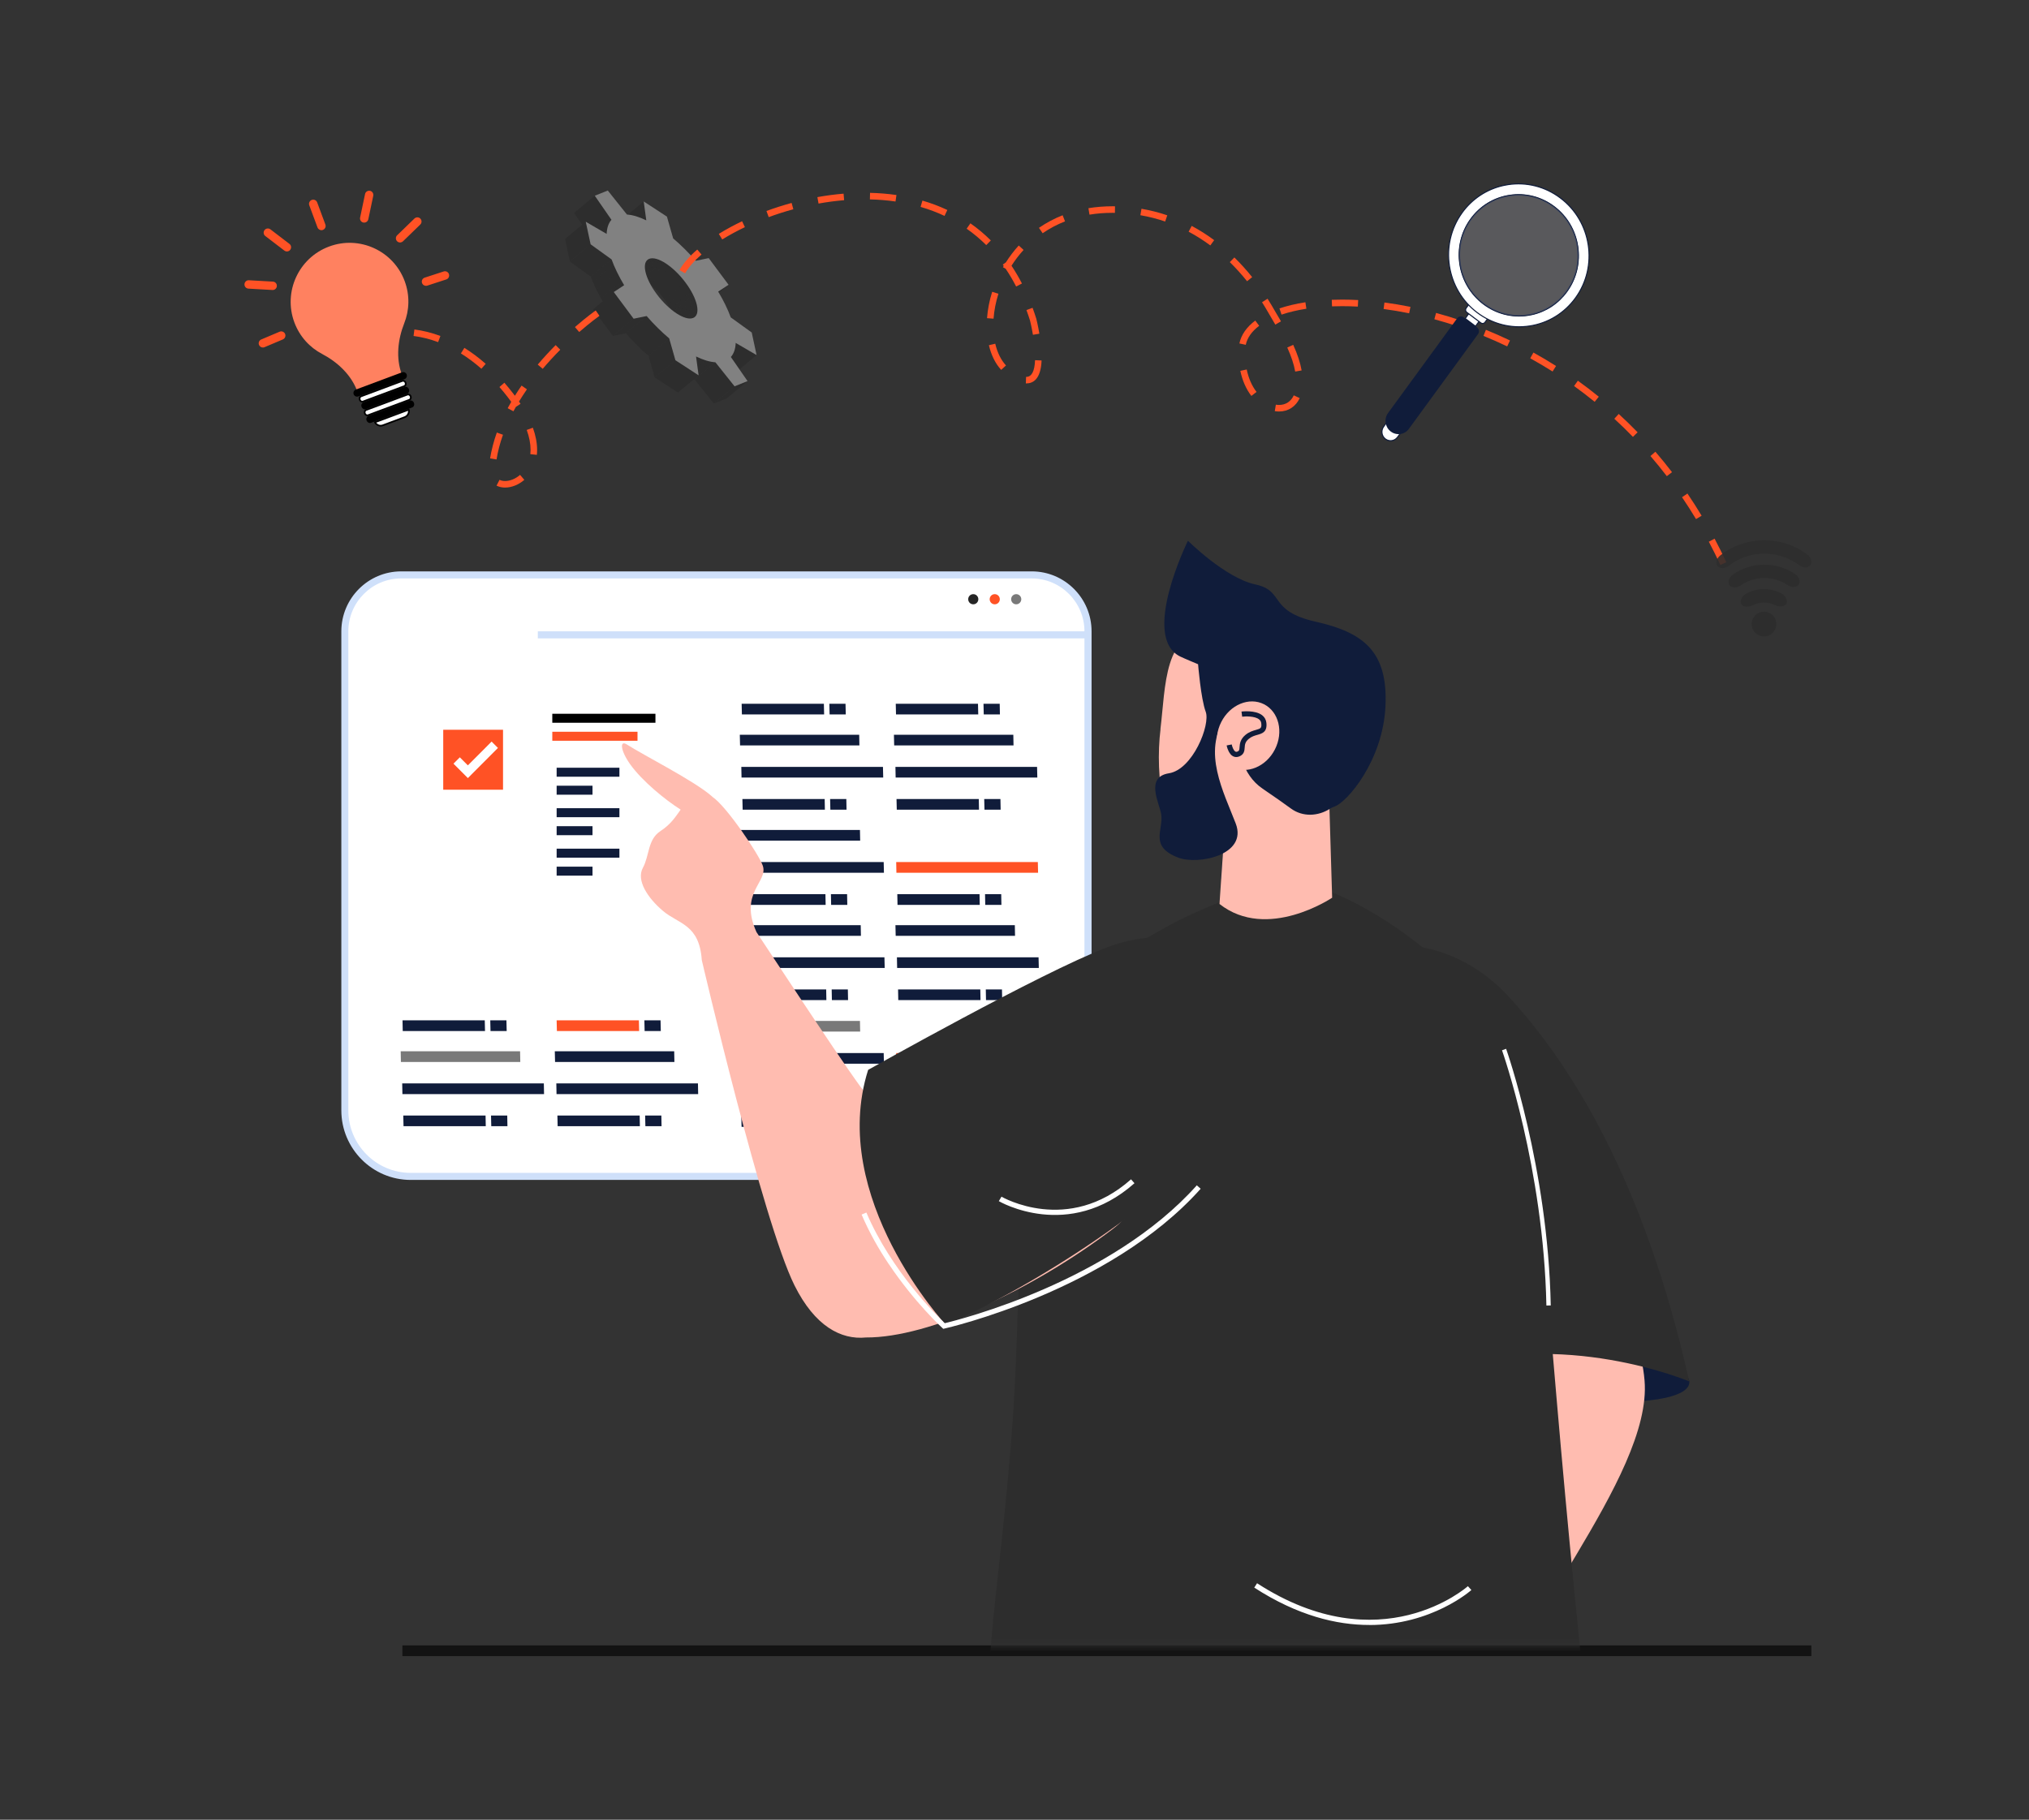 <svg width="272" height="244" viewBox="0 0 272 244" fill="none" xmlns="http://www.w3.org/2000/svg">
<rect x="0" y="0" width="272" height="244" fill="#333333" stroke="none"/>
<path d="M97.668 38.184L94.892 40.496L93.5 41.411L96.276 39.099L97.668 38.184Z" fill="#2D2D2D"/>
<path d="M86.639 29.547L83.862 31.86L83.516 29.327L86.293 27.013L86.639 29.547Z" fill="#2D2D2D"/>
<path d="M101.423 47.607L98.647 49.921L95.848 48.293L98.624 45.98L101.423 47.607Z" fill="#2D2D2D"/>
<path d="M93.148 42.501L90.372 44.814C91.132 44.18 90.626 42.222 89.125 40.208C88.309 39.113 87.356 38.207 86.472 37.631C85.589 37.054 84.777 36.805 84.244 37.019C84.159 37.053 84.084 37.097 84.019 37.151L86.796 34.839C86.861 34.785 86.936 34.739 87.02 34.705C87.553 34.493 88.366 34.741 89.249 35.318C90.132 35.894 91.086 36.799 91.902 37.894C93.402 39.908 93.909 41.867 93.148 42.501Z" fill="#2D2D2D"/>
<mask id="mask0_2172_8945" style="mask-type:luminance" maskUnits="userSpaceOnUse" x="84" y="34" width="10" height="11">
<path d="M93.148 42.501L90.372 44.814C91.132 44.18 90.626 42.222 89.125 40.208C88.309 39.113 87.356 38.207 86.472 37.631C85.589 37.054 84.777 36.805 84.244 37.019C84.159 37.053 84.084 37.097 84.019 37.151L86.796 34.839C86.861 34.785 86.936 34.739 87.02 34.705C87.553 34.493 88.366 34.741 89.249 35.318C90.132 35.894 91.086 36.799 91.902 37.894C93.402 39.908 93.909 41.867 93.148 42.501Z" fill="white"/>
</mask>
<g mask="url(#mask0_2172_8945)">
<path d="M93.147 42.502L90.371 44.814C90.644 44.587 90.753 44.188 90.712 43.677L93.489 41.365C93.53 41.875 93.421 42.274 93.147 42.502H93.147Z" fill="#2D2D2D"/>
<path d="M93.49 41.364L90.712 43.677C90.701 43.521 90.674 43.355 90.633 43.179L93.41 40.866C93.451 41.042 93.477 41.207 93.49 41.364Z" fill="#2D2D2D"/>
<path d="M93.409 40.866L90.631 43.179C90.598 43.035 90.556 42.884 90.504 42.728L93.281 40.416C93.333 40.571 93.374 40.722 93.409 40.866Z" fill="#2D2D2D"/>
<path d="M93.281 40.416L90.504 42.728C90.458 42.587 90.402 42.441 90.34 42.291L93.117 39.977C93.178 40.127 93.234 40.274 93.281 40.416H93.281Z" fill="#2D2D2D"/>
<path d="M93.12 39.978L90.343 42.292C90.283 42.146 90.216 41.998 90.141 41.847L92.917 39.533C92.992 39.685 93.06 39.832 93.12 39.978L93.12 39.978Z" fill="#2D2D2D"/>
<path d="M92.917 39.532L90.14 41.846C90.065 41.691 89.982 41.534 89.891 41.373L92.667 39.062C92.758 39.221 92.841 39.378 92.917 39.532Z" fill="#2D2D2D"/>
<path d="M92.666 39.062L89.89 41.373C89.792 41.2 89.686 41.025 89.57 40.847L92.347 38.535C92.463 38.71 92.569 38.888 92.666 39.062Z" fill="#2D2D2D"/>
<path d="M92.346 38.535L89.569 40.847C89.432 40.636 89.285 40.422 89.124 40.208C89.114 40.193 89.104 40.18 89.094 40.166L91.87 37.852C91.881 37.867 91.891 37.88 91.902 37.894C92.061 38.109 92.209 38.322 92.346 38.535Z" fill="#2D2D2D"/>
<path d="M91.87 37.853L89.094 40.167C88.486 39.358 87.804 38.654 87.133 38.114L89.909 35.801C90.58 36.342 91.263 37.045 91.87 37.853Z" fill="#2D2D2D"/>
<path d="M89.91 35.801L87.134 38.114C86.935 37.954 86.738 37.808 86.543 37.678L89.32 35.365C89.515 35.495 89.713 35.64 89.91 35.801Z" fill="#2D2D2D"/>
<path d="M89.32 35.365L86.543 37.678C86.52 37.662 86.496 37.647 86.473 37.631C86.343 37.546 86.216 37.469 86.09 37.399L88.866 35.085C88.992 35.156 89.12 35.232 89.25 35.318C89.273 35.333 89.296 35.349 89.32 35.365H89.32Z" fill="#2D2D2D"/>
<path d="M88.865 35.085L86.089 37.399C85.955 37.326 85.826 37.258 85.699 37.202L88.474 34.889C88.603 34.945 88.734 35.012 88.866 35.085H88.865Z" fill="#2D2D2D"/>
<path d="M88.475 34.889L85.7 37.202C85.578 37.148 85.459 37.102 85.344 37.065L88.12 34.751C88.234 34.788 88.353 34.835 88.474 34.889L88.475 34.889Z" fill="#2D2D2D"/>
<path d="M88.121 34.751L85.345 37.064C85.228 37.027 85.116 36.997 85.008 36.976L87.784 34.663C87.893 34.683 88.005 34.712 88.121 34.751Z" fill="#2D2D2D"/>
<path d="M87.783 34.663L85.007 36.976C84.892 36.955 84.781 36.944 84.676 36.943L87.452 34.63C87.558 34.63 87.669 34.64 87.783 34.662V34.663Z" fill="#2D2D2D"/>
<path d="M87.45 34.63L84.673 36.944C84.549 36.943 84.432 36.958 84.324 36.99L87.101 34.677C87.208 34.645 87.325 34.629 87.45 34.63Z" fill="#2D2D2D"/>
<path d="M87.103 34.677L84.326 36.99C84.296 36.998 84.271 37.007 84.244 37.019C84.159 37.054 84.084 37.097 84.019 37.152L86.796 34.84C86.861 34.785 86.936 34.739 87.02 34.705C87.047 34.696 87.074 34.685 87.103 34.677Z" fill="#2D2D2D"/>
</g>
<path d="M81.969 29.474L79.193 31.788L76.957 28.557L79.734 26.245L81.969 29.474Z" fill="#2D2D2D"/>
<path d="M98.472 51.799L95.695 54.112L93.125 50.889L95.901 48.576L98.472 51.799Z" fill="#2D2D2D"/>
<path d="M100.214 51.098L97.438 53.411L95.699 54.112L98.476 51.799L100.214 51.098Z" fill="#2D2D2D"/>
<path d="M81.323 31.364L78.547 33.678C78.577 32.884 78.79 32.239 79.193 31.787L81.969 29.475C81.566 29.925 81.354 30.57 81.323 31.364H81.323Z" fill="#2D2D2D"/>
<mask id="mask1_2172_8945" style="mask-type:luminance" maskUnits="userSpaceOnUse" x="78" y="29" width="4" height="5">
<path d="M81.323 31.364L78.547 33.678C78.577 32.884 78.79 32.239 79.193 31.787L81.969 29.475C81.566 29.925 81.354 30.57 81.323 31.364H81.323Z" fill="white"/>
</mask>
<g mask="url(#mask1_2172_8945)">
<path d="M81.323 31.364L78.547 33.678C78.577 32.884 78.79 32.239 79.193 31.787L81.969 29.475C81.566 29.925 81.354 30.57 81.323 31.364H81.323Z" fill="#2D2D2D"/>
</g>
<path d="M95.903 48.576L93.127 50.889C92.358 50.84 91.476 50.568 90.531 50.108L93.307 47.796C94.253 48.254 95.134 48.527 95.903 48.575V48.576Z" fill="#2D2D2D"/>
<mask id="mask2_2172_8945" style="mask-type:luminance" maskUnits="userSpaceOnUse" x="90" y="47" width="6" height="4">
<path d="M95.903 48.576L93.127 50.889C92.358 50.84 91.476 50.568 90.531 50.108L93.307 47.796C94.253 48.254 95.134 48.527 95.903 48.575V48.576Z" fill="white"/>
</mask>
<g mask="url(#mask2_2172_8945)">
<path d="M95.904 48.576L93.128 50.889C92.944 50.878 92.754 50.853 92.559 50.817L95.336 48.503C95.531 48.54 95.72 48.565 95.904 48.576V48.576Z" fill="#2D2D2D"/>
<path d="M95.337 48.503L92.559 50.816C92.297 50.766 92.022 50.696 91.738 50.603L94.514 48.29C94.799 48.383 95.072 48.455 95.337 48.503Z" fill="#2D2D2D"/>
<path d="M94.512 48.289L91.736 50.603C91.452 50.51 91.16 50.395 90.859 50.261L93.636 47.948C93.936 48.082 94.228 48.197 94.513 48.289H94.512Z" fill="#2D2D2D"/>
<path d="M93.636 47.949L90.859 50.262C90.75 50.213 90.641 50.161 90.531 50.108L93.307 47.796C93.418 47.848 93.527 47.9 93.636 47.949H93.636Z" fill="#2D2D2D"/>
</g>
<path d="M81.986 34.785L79.21 37.098L76.398 35.072L79.174 32.759L81.986 34.785Z" fill="#2D2D2D"/>
<path d="M79.176 32.759L76.4 35.072L75.746 32.045L78.522 29.732L79.176 32.759Z" fill="#2D2D2D"/>
<path d="M83.67 38.243L80.893 40.557C80.169 39.347 79.603 38.18 79.211 37.099L81.987 34.786C82.381 35.867 82.945 37.034 83.67 38.243Z" fill="#2D2D2D"/>
<mask id="mask3_2172_8945" style="mask-type:luminance" maskUnits="userSpaceOnUse" x="79" y="34" width="5" height="7">
<path d="M83.67 38.243L80.893 40.557C80.169 39.347 79.603 38.18 79.211 37.099L81.987 34.786C82.381 35.867 82.945 37.034 83.67 38.243Z" fill="white"/>
</mask>
<g mask="url(#mask3_2172_8945)">
<path d="M83.669 38.244L80.892 40.558C80.787 40.379 80.683 40.201 80.582 40.025L83.359 37.711C83.459 37.889 83.562 38.066 83.669 38.244Z" fill="#2D2D2D"/>
<path d="M83.359 37.711L80.583 40.024C80.361 39.632 80.156 39.243 79.969 38.864L82.746 36.551C82.932 36.931 83.138 37.319 83.359 37.71V37.711Z" fill="#2D2D2D"/>
<path d="M82.747 36.551L79.97 38.864C79.788 38.496 79.624 38.133 79.477 37.779L82.253 35.466C82.4 35.82 82.565 36.183 82.747 36.552V36.551Z" fill="#2D2D2D"/>
<path d="M82.252 35.465L79.476 37.778C79.38 37.547 79.291 37.322 79.211 37.099L81.987 34.786C82.067 35.009 82.156 35.235 82.251 35.465H82.252Z" fill="#2D2D2D"/>
</g>
<path d="M89.712 45.376L86.936 47.688C85.913 46.826 84.888 45.815 83.91 44.688L86.686 42.376C87.664 43.501 88.689 44.513 89.712 45.376L89.712 45.376Z" fill="#2D2D2D"/>
<mask id="mask4_2172_8945" style="mask-type:luminance" maskUnits="userSpaceOnUse" x="83" y="42" width="7" height="6">
<path d="M89.712 45.376L86.936 47.688C85.913 46.826 84.888 45.815 83.91 44.688L86.686 42.376C87.664 43.501 88.689 44.513 89.712 45.376L89.712 45.376Z" fill="white"/>
</mask>
<g mask="url(#mask4_2172_8945)">
<path d="M89.712 45.376L86.936 47.688C85.913 46.826 84.888 45.815 83.91 44.688L86.686 42.376C87.664 43.501 88.689 44.513 89.712 45.376L89.712 45.376Z" fill="#2D2D2D"/>
</g>
<path d="M93.653 50.329L90.877 52.642L87.766 50.612L90.543 48.299L93.653 50.329Z" fill="#2D2D2D"/>
<path d="M90.542 48.3L87.765 50.612L86.934 47.688L89.71 45.376L90.542 48.3Z" fill="#2D2D2D"/>
<path d="M84.94 42.734L82.164 45.049L79.504 41.474L82.281 39.16L84.94 42.734Z" fill="#2D2D2D"/>
<path d="M86.684 42.376L83.908 44.688L82.164 45.049L84.94 42.734L86.684 42.376Z" fill="#2D2D2D"/>
<path d="M101.424 47.607L98.625 45.98C98.596 46.772 98.38 47.416 97.977 47.867L100.213 51.098L98.475 51.799L95.903 48.576C95.134 48.528 94.253 48.254 93.307 47.796L93.654 50.329L90.543 48.299L89.711 45.375C88.688 44.512 87.663 43.501 86.685 42.375L84.941 42.734L82.283 39.159L83.672 38.243C82.947 37.033 82.383 35.866 81.989 34.785L79.177 32.759L78.523 29.732L81.326 31.364C81.356 30.57 81.569 29.925 81.971 29.474L79.736 26.244L81.477 25.545L84.045 28.766C84.815 28.814 85.698 29.09 86.641 29.547L86.295 27.013L89.405 29.043L90.242 31.968C91.26 32.83 92.285 33.841 93.265 34.969L95.007 34.608L97.669 38.183L96.276 39.099C97.002 40.306 97.566 41.476 97.961 42.556L100.774 44.584L101.424 47.607ZM92.925 42.633C93.99 42.204 93.533 40.083 91.904 37.894C91.089 36.799 90.134 35.894 89.251 35.317C88.368 34.74 87.555 34.492 87.023 34.705C85.956 35.135 86.416 37.26 88.043 39.447C88.859 40.542 89.813 41.448 90.696 42.023C91.579 42.6 92.391 42.849 92.924 42.633H92.925Z" fill="#818181"/>
<path d="M230.63 75.757C230.138 74.702 229.616 73.652 229.078 72.637L229.851 72.225C230.396 73.253 230.925 74.317 231.423 75.386L230.63 75.757ZM227.364 69.604C226.765 68.609 226.133 67.622 225.487 66.67L226.21 66.175C226.866 67.14 227.506 68.141 228.113 69.15L227.364 69.604ZM223.448 63.847C222.744 62.928 222.006 62.019 221.252 61.145L221.915 60.571C222.679 61.457 223.429 62.379 224.143 63.312L223.448 63.847ZM218.904 58.577C218.099 57.748 217.26 56.931 216.409 56.151L217 55.504C217.863 56.295 218.715 57.123 219.532 57.966L218.904 58.578V58.577ZM171.47 55.177C171.281 55.177 171.087 55.161 170.894 55.129L171.035 54.262C171.182 54.286 171.328 54.298 171.47 54.298C172.356 54.298 173.056 53.841 173.44 53.01L174.234 53.38C173.705 54.521 172.698 55.176 171.47 55.176V55.177ZM213.776 53.877C212.881 53.148 211.951 52.436 211.014 51.762L211.524 51.048C212.476 51.732 213.419 52.455 214.328 53.194L213.777 53.877H213.776ZM167.754 53.088C167.044 52.162 166.546 51.03 166.274 49.723L167.131 49.544C167.375 50.721 167.818 51.732 168.447 52.552L167.754 53.088ZM137.592 51.41C137.568 51.41 137.546 51.41 137.522 51.409L137.551 50.531C137.564 50.531 137.578 50.532 137.592 50.532C138.304 50.532 138.695 49.78 138.756 48.298L139.631 48.334C139.527 50.877 138.465 51.41 137.592 51.41H137.592ZM173.63 49.823C173.451 48.829 173.113 47.806 172.567 46.602L173.364 46.239C173.941 47.51 174.3 48.6 174.491 49.667L173.63 49.823ZM208.132 49.814C207.157 49.196 206.15 48.6 205.14 48.041L205.563 47.272C206.588 47.839 207.61 48.444 208.599 49.072L208.132 49.814ZM134.213 49.596C133.437 48.745 132.884 47.632 132.568 46.289L133.42 46.088C133.701 47.283 134.185 48.264 134.859 49.004L134.213 49.596V49.596ZM202.049 46.446C201.006 45.947 199.936 45.472 198.869 45.038L199.198 44.224C200.282 44.666 201.368 45.147 202.426 45.654L202.049 46.446ZM167.003 46.235L166.147 46.052C166.394 44.892 167.111 43.86 168.277 42.984L168.802 43.686C167.81 44.431 167.204 45.289 167.003 46.235ZM138.472 44.891C138.298 43.863 138.105 43.077 138.079 42.975C137.93 42.5 137.769 42.03 137.603 41.577L138.424 41.273C138.597 41.744 138.763 42.232 138.917 42.722L138.924 42.746C138.933 42.781 139.143 43.608 139.335 44.744L138.471 44.891H138.472ZM195.611 43.822C194.512 43.449 193.393 43.108 192.286 42.807L192.514 41.96C193.639 42.264 194.775 42.611 195.891 42.99L195.611 43.822ZM170.964 43.526C170.606 42.895 170.191 42.187 169.659 41.297C169.505 41.039 169.346 40.78 169.185 40.526L169.924 40.055C170.089 40.315 170.253 40.581 170.41 40.845C170.945 41.74 171.363 42.454 171.725 43.09L170.964 43.525V43.526ZM133.191 42.729L132.318 42.664C132.405 41.493 132.637 40.302 133.008 39.124L133.843 39.389C133.492 40.502 133.273 41.626 133.191 42.73V42.729ZM171.798 42.187L171.518 41.355C172.558 41.004 173.729 40.727 174.995 40.53L175.128 41.397C173.911 41.586 172.79 41.852 171.797 42.187H171.798ZM188.905 42.006C187.758 41.774 186.607 41.58 185.48 41.433L185.594 40.562C186.74 40.713 187.912 40.909 189.079 41.145L188.905 42.006ZM182.026 41.11C181.311 41.072 180.598 41.053 179.907 41.053C179.455 41.053 179.003 41.061 178.564 41.077L178.531 40.2C178.981 40.182 179.445 40.174 179.908 40.174C180.614 40.174 181.342 40.194 182.073 40.233L182.026 41.11ZM136.22 38.415C135.792 37.584 135.321 36.787 134.817 36.038L134.453 35.829C134.487 35.771 134.52 35.713 134.554 35.655C134.512 35.596 134.471 35.538 134.429 35.48L134.846 35.179C135.357 34.373 135.935 33.615 136.569 32.919L137.215 33.512C136.621 34.164 136.079 34.875 135.598 35.629C136.1 36.383 136.569 37.182 136.999 38.013L136.221 38.417L136.22 38.415ZM167.178 37.71C166.447 36.797 165.669 35.934 164.865 35.147L165.476 34.519C166.305 35.331 167.108 36.22 167.861 37.16L167.178 37.71ZM91.846 36.648L91.086 36.212C91.596 35.318 92.398 34.393 93.471 33.462L94.043 34.127C93.045 34.992 92.306 35.84 91.846 36.648V36.648ZM162.248 32.906C161.317 32.215 160.339 31.596 159.344 31.067L159.754 30.291C160.788 30.841 161.803 31.483 162.768 32.201L162.248 32.907V32.906ZM132.211 32.864C131.401 32.056 130.518 31.316 129.586 30.665L130.087 29.944C131.06 30.624 131.983 31.397 132.828 32.24L132.212 32.863L132.211 32.864ZM96.822 32.108L96.361 31.361C97.323 30.764 98.373 30.194 99.482 29.665L99.859 30.457C98.778 30.973 97.757 31.529 96.822 32.108ZM139.774 31.274L139.278 30.55C140.26 29.874 141.328 29.306 142.452 28.863L142.772 29.681C141.71 30.099 140.701 30.635 139.774 31.274ZM156.198 29.702C155.123 29.335 154.005 29.052 152.875 28.858L153.023 27.993C154.198 28.194 155.362 28.49 156.48 28.871L156.198 29.702ZM103.051 29.114L102.749 28.29C103.849 27.885 104.984 27.522 106.122 27.211L106.351 28.059C105.238 28.362 104.128 28.717 103.051 29.114ZM126.622 28.95C125.608 28.473 124.528 28.067 123.411 27.742L123.655 26.898C124.815 27.235 125.938 27.658 126.994 28.155L126.622 28.95ZM146.052 28.782L145.91 27.916C146.939 27.746 148.018 27.659 149.118 27.659C149.236 27.659 149.355 27.66 149.475 27.662L149.46 28.54C149.346 28.537 149.232 28.537 149.118 28.537C148.066 28.537 147.034 28.619 146.053 28.782H146.052ZM109.73 27.295L109.576 26.431C110.752 26.22 111.934 26.064 113.088 25.968L113.16 26.843C112.033 26.937 110.879 27.088 109.73 27.295ZM120.049 27.019C118.942 26.858 117.786 26.763 116.614 26.736L116.634 25.858C117.842 25.886 119.033 25.984 120.175 26.15L120.049 27.019Z" fill="#FF5225"/>
<path d="M67.71 65.377C67.283 65.377 66.898 65.289 66.564 65.117L66.966 64.336C67.171 64.442 67.428 64.499 67.71 64.499C68.383 64.499 69.115 64.199 69.717 63.676L70.29 64.341C69.531 64.999 68.589 65.376 67.71 65.376V65.377ZM66.564 61.606L65.7 61.465C65.885 60.325 66.189 59.159 66.603 57.998L67.427 58.294C67.031 59.404 66.74 60.519 66.564 61.606H66.564ZM71.966 60.99L71.096 60.898C71.116 60.708 71.126 60.512 71.126 60.314C71.126 59.49 70.953 58.593 70.611 57.65L71.435 57.351C71.811 58.39 72.002 59.388 72.002 60.315C72.002 60.543 71.99 60.771 71.967 60.99L71.966 60.99ZM68.83 55.15L68.058 54.735C68.209 54.451 68.368 54.166 68.534 53.88C68.375 53.658 68.208 53.435 68.035 53.212C67.682 52.757 67.318 52.314 66.954 51.895L67.614 51.318C67.989 51.749 68.363 52.205 68.726 52.673C68.827 52.804 68.926 52.934 69.023 53.065C69.307 52.609 69.606 52.154 69.92 51.702L70.639 52.204C70.262 52.747 69.907 53.294 69.576 53.839C69.646 53.942 69.715 54.044 69.782 54.146L69.152 54.563C69.04 54.759 68.933 54.955 68.829 55.15H68.83ZM72.755 49.455L72.087 48.887C72.83 48.008 73.637 47.129 74.486 46.275L75.106 46.895C74.273 47.733 73.482 48.594 72.754 49.455H72.755ZM64.533 49.444C63.647 48.663 62.724 47.972 61.788 47.39L62.251 46.644C63.227 47.252 64.189 47.972 65.111 48.785L64.533 49.445V49.444ZM58.733 45.874C57.649 45.468 56.541 45.191 55.441 45.049L55.553 44.178C56.719 44.328 57.892 44.622 59.039 45.051L58.733 45.874ZM51.12 45.248L50.855 44.411C50.872 44.406 51.262 44.282 51.942 44.184L52.067 45.053C51.466 45.14 51.123 45.247 51.12 45.248V45.248ZM77.648 44.518L77.075 43.854C78.694 42.447 79.813 41.662 79.86 41.629L80.361 42.349C80.35 42.357 79.23 43.144 77.649 44.518H77.648Z" fill="#FF5225"/>
<path d="M238.131 83.665C238.139 84.582 237.404 85.333 236.488 85.341C235.573 85.35 234.825 84.612 234.816 83.694C234.808 82.776 235.544 82.025 236.459 82.017C237.374 82.009 238.123 82.746 238.131 83.665Z" fill="#2D2D2D"/>
<g opacity="0.88">
<path d="M241.221 75.807C238.404 73.677 234.487 73.712 231.708 75.891C231.272 76.229 230.662 76.291 230.301 75.952C229.941 75.615 230.054 74.911 230.609 74.477C234.023 71.8 238.835 71.757 242.295 74.374C242.858 74.798 242.983 75.499 242.629 75.843C242.274 76.188 241.662 76.138 241.221 75.807H241.221Z" fill="#2D2D2D"/>
</g>
<path d="M239.638 78.454C237.733 77.165 235.215 77.187 233.333 78.509C232.887 78.818 232.277 78.883 231.913 78.546C231.549 78.214 231.69 77.473 232.309 77.04C234.793 75.294 238.12 75.265 240.635 76.967C241.261 77.39 241.415 78.127 241.057 78.466C240.699 78.808 240.088 78.755 239.637 78.454H239.638Z" fill="#2D2D2D"/>
<path d="M237.925 81.126C236.998 80.662 235.896 80.671 234.976 81.152C234.509 81.386 233.898 81.457 233.526 81.129C233.153 80.808 233.367 79.972 234.15 79.562C235.575 78.816 237.285 78.801 238.724 79.522C239.514 79.918 239.743 80.75 239.375 81.077C239.008 81.411 238.396 81.351 237.925 81.126V81.126Z" fill="#2D2D2D"/>
<path d="M39.46 43.225C37.946 39.14 40.024 34.592 44.098 33.064C48.179 31.529 52.736 33.613 54.251 37.698C54.957 39.6 54.883 41.603 54.187 43.355C53.33 45.528 53.053 48.007 53.862 50.191L53.944 50.408L47.965 52.645L47.89 52.449C47.077 50.252 45.25 48.549 43.181 47.46C41.52 46.59 40.165 45.123 39.459 43.221L39.46 43.225Z" fill="#FF8160"/>
<path d="M48.035 53.153L54.229 50.84C54.48 50.745 54.608 50.466 54.517 50.213C54.422 49.962 54.144 49.834 53.892 49.925L47.698 52.238C47.447 52.334 47.319 52.613 47.41 52.865C47.505 53.116 47.783 53.245 48.035 53.153Z" fill="black"/>
<path d="M48.667 53.838C48.5 53.902 48.306 53.794 48.233 53.602C48.16 53.409 48.239 53.202 48.407 53.138L53.938 51.073C54.01 51.046 54.093 51.052 54.168 51.086C54.26 51.127 54.334 51.209 54.374 51.314C54.447 51.506 54.368 51.714 54.205 51.776L48.673 53.841L48.667 53.838Z" fill="white"/>
<path d="M48.362 53.035L48.442 53.244L53.974 51.179C54.04 51.154 54.098 51.179 54.127 51.192C54.186 51.222 54.236 51.28 54.259 51.352C54.31 51.486 54.265 51.633 54.152 51.676L48.62 53.74C48.554 53.766 48.496 53.74 48.467 53.727C48.408 53.697 48.357 53.64 48.335 53.567C48.284 53.433 48.333 53.285 48.438 53.245L48.358 53.036L48.362 53.035ZM48.362 53.035C48.141 53.119 48.033 53.39 48.128 53.641C48.223 53.892 48.481 54.028 48.704 53.948L54.236 51.883C54.461 51.797 54.565 51.528 54.47 51.277C54.375 51.026 54.117 50.89 53.894 50.97L48.362 53.035Z" fill="black"/>
<path d="M49.048 54.863L54.579 52.798C54.805 52.712 54.913 52.441 54.818 52.19C54.722 51.939 54.465 51.803 54.242 51.883L48.71 53.948C48.485 54.034 48.377 54.305 48.472 54.556C48.567 54.807 48.825 54.944 49.048 54.863Z" fill="black"/>
<path d="M49.343 55.675C49.176 55.739 48.982 55.631 48.909 55.439C48.836 55.247 48.915 55.039 49.078 54.977L54.61 52.912C54.777 52.848 54.971 52.956 55.046 53.153C55.119 53.345 55.039 53.553 54.872 53.617L49.34 55.681L49.343 55.675Z" fill="white"/>
<path d="M49.042 54.867L49.121 55.076L54.653 53.011C54.762 52.97 54.892 53.049 54.943 53.183C54.994 53.317 54.945 53.465 54.836 53.506L49.304 55.571C49.196 55.612 49.065 55.533 49.014 55.399C48.964 55.265 49.008 55.119 49.117 55.077L49.038 54.868L49.042 54.867ZM49.042 54.867C48.821 54.951 48.713 55.222 48.808 55.473C48.903 55.724 49.16 55.861 49.388 55.779L54.919 53.714C55.141 53.629 55.249 53.358 55.158 53.106C55.063 52.855 54.805 52.718 54.582 52.799L49.05 54.864L49.042 54.867Z" fill="black"/>
<path d="M49.723 56.697L55.255 54.632C55.481 54.546 55.589 54.275 55.493 54.024C55.398 53.773 55.141 53.636 54.918 53.717L49.386 55.782C49.16 55.868 49.053 56.139 49.148 56.39C49.243 56.641 49.5 56.777 49.723 56.697Z" fill="black"/>
<path d="M51.329 57.023C51.112 57.106 50.878 57.095 50.669 56.998C50.494 56.916 50.353 56.783 50.266 56.616L54.791 54.925C54.886 55.339 54.662 55.77 54.256 55.925L51.328 57.019L51.329 57.023Z" fill="white"/>
<path d="M50.436 56.675L54.703 55.084C54.719 55.403 54.529 55.71 54.215 55.83L51.291 56.923C51.103 56.995 50.899 56.987 50.719 56.902C50.608 56.849 50.513 56.775 50.438 56.679L50.436 56.675ZM50.119 56.557C50.305 57.06 50.867 57.32 51.369 57.128L54.293 56.035L54.302 56.032C54.803 55.84 55.056 55.284 54.87 54.781L50.121 56.551L50.119 56.557Z" fill="black"/>
<path d="M43.159 30.859C42.908 30.893 42.655 30.744 42.562 30.497L41.462 27.532C41.352 27.243 41.502 26.917 41.795 26.805C42.085 26.699 42.408 26.844 42.519 27.137L43.619 30.103C43.729 30.392 43.579 30.718 43.286 30.829C43.245 30.846 43.201 30.857 43.159 30.859Z" fill="#FF5225"/>
<path d="M38.529 33.711C38.386 33.727 38.239 33.692 38.118 33.599L35.563 31.646C35.315 31.458 35.273 31.105 35.461 30.856C35.649 30.607 36.001 30.563 36.249 30.751L38.803 32.704C39.052 32.892 39.094 33.245 38.907 33.494C38.811 33.622 38.675 33.693 38.529 33.711Z" fill="#FF5225"/>
<path d="M36.622 38.878C36.59 38.881 36.553 38.886 36.519 38.884L33.301 38.7C32.993 38.684 32.753 38.416 32.774 38.106C32.796 37.796 33.059 37.557 33.368 37.578L36.587 37.761C36.895 37.778 37.135 38.045 37.113 38.355C37.098 38.63 36.889 38.849 36.624 38.883L36.622 38.878Z" fill="#FF5225"/>
<path d="M35.312 46.595C35.07 46.625 34.825 46.494 34.724 46.255C34.602 45.971 34.739 45.636 35.024 45.518L37.485 44.477C37.77 44.358 38.098 44.492 38.22 44.776C38.338 45.061 38.204 45.39 37.921 45.512L35.459 46.553C35.409 46.572 35.363 46.59 35.311 46.591L35.312 46.595Z" fill="#FF5225"/>
<path d="M48.892 29.847C48.833 29.855 48.769 29.851 48.708 29.841C48.406 29.778 48.211 29.479 48.274 29.177L48.937 26.023C48.998 25.717 49.299 25.526 49.604 25.586C49.906 25.648 50.1 25.948 50.038 26.25L49.375 29.404C49.322 29.644 49.126 29.82 48.896 29.845L48.892 29.847Z" fill="#FF5225"/>
<path d="M53.703 32.511C53.533 32.533 53.354 32.477 53.227 32.343C53.013 32.119 53.017 31.763 53.241 31.547L55.558 29.301C55.783 29.086 56.138 29.089 56.353 29.314C56.567 29.539 56.563 29.895 56.338 30.11L54.022 32.356C53.93 32.444 53.816 32.497 53.703 32.511Z" fill="#FF5225"/>
<path d="M57.176 38.319C56.912 38.352 56.657 38.196 56.572 37.936C56.476 37.643 56.636 37.323 56.935 37.228L59.477 36.4C59.772 36.307 60.09 36.463 60.184 36.763C60.277 37.057 60.12 37.376 59.821 37.471L57.283 38.297C57.25 38.31 57.213 38.314 57.182 38.321L57.176 38.319Z" fill="#FF5225"/>
<path d="M185.48 57.216L186.267 56.128L188.138 57.531L187.352 58.618C186.973 59.141 186.248 59.249 185.731 58.862C185.213 58.474 185.102 57.735 185.481 57.212L185.48 57.216Z" fill="white"/>
<path d="M186.601 59.158C186.275 59.209 185.95 59.127 185.682 58.927C185.135 58.517 185.017 57.731 185.415 57.178L186.242 56.032L188.229 57.52L187.402 58.666C187.225 58.909 186.971 59.078 186.683 59.142C186.653 59.148 186.627 59.151 186.597 59.157L186.601 59.158ZM186.277 56.231L185.535 57.26C185.18 57.751 185.287 58.447 185.772 58.808C186.007 58.984 186.293 59.054 186.58 59.012C186.863 58.969 187.119 58.813 187.291 58.576L188.037 57.548L186.281 56.231L186.277 56.231Z" fill="#101C3A"/>
<path d="M199.145 41.892L197.801 43.751L196.423 42.714L197.749 40.877L199.145 41.892Z" fill="white"/>
<path d="M196.318 42.727L197.73 40.779L199.245 41.88L197.816 43.854L196.317 42.731L196.318 42.727ZM197.761 40.977L196.52 42.697L197.786 43.648L199.044 41.91L197.76 40.98L197.761 40.977Z" fill="#101C3A"/>
<path d="M199.483 42.645L199.07 43.215C198.943 43.39 198.699 43.428 198.521 43.296L196.625 41.873C196.451 41.742 196.414 41.493 196.54 41.319L196.953 40.748L199.483 42.645Z" fill="white"/>
<path d="M198.823 43.445C198.699 43.462 198.576 43.433 198.478 43.359L196.582 41.935C196.376 41.782 196.33 41.489 196.48 41.278L196.934 40.648L199.576 42.63L199.122 43.26C199.054 43.35 198.958 43.414 198.849 43.438C198.837 43.44 198.828 43.442 198.819 43.444L198.823 43.445ZM196.969 40.851L196.6 41.364C196.497 41.51 196.53 41.717 196.672 41.82L198.568 43.244C198.637 43.295 198.72 43.316 198.805 43.304C198.887 43.291 198.963 43.244 199.014 43.175L199.386 42.663L196.973 40.852L196.969 40.851Z" fill="#101C3A"/>
<path d="M198.044 41.931C202.243 45.082 208.14 44.191 211.209 39.939C214.281 35.688 213.363 29.686 209.164 26.536C204.962 23.385 199.068 24.277 195.996 28.528C192.924 32.779 193.838 38.78 198.04 41.931L198.044 41.931ZM198.906 40.739C195.356 38.073 194.58 33.005 197.176 29.412C199.772 25.818 204.752 25.064 208.303 27.729C211.853 30.394 212.628 35.463 210.032 39.056C207.436 42.649 202.456 43.404 198.906 40.739Z" fill="white"/>
<path d="M205.065 43.78C202.56 44.159 200.053 43.524 198.005 41.986C193.781 38.819 192.857 32.762 195.943 28.484C197.442 26.412 199.644 25.064 202.15 24.681C204.655 24.303 207.165 24.942 209.21 26.475C213.435 29.643 214.358 35.703 211.272 39.977C209.907 41.864 207.952 43.154 205.719 43.654C205.505 43.702 205.285 43.741 205.066 43.776L205.065 43.78ZM196.059 28.57C193.015 32.782 193.928 38.748 198.09 41.874C200.105 43.389 202.576 44.016 205.043 43.642C207.509 43.269 209.679 41.939 211.155 39.899C214.198 35.688 213.287 29.717 209.124 26.595C207.109 25.081 204.642 24.454 202.171 24.827C201.957 24.859 201.741 24.899 201.527 24.948C199.328 25.442 197.403 26.712 196.055 28.57L196.059 28.57ZM204.841 42.314C202.718 42.636 200.596 42.096 198.862 40.797C195.286 38.114 194.506 32.986 197.119 29.367C198.384 27.614 200.25 26.473 202.373 26.151C204.496 25.833 206.615 26.369 208.349 27.668C211.925 30.351 212.705 35.479 210.091 39.098C208.937 40.698 207.284 41.79 205.39 42.212C205.207 42.255 205.025 42.289 204.837 42.313L204.841 42.314ZM197.235 29.453C194.667 33.01 195.437 38.044 198.947 40.681C200.648 41.957 202.736 42.486 204.816 42.172C206.901 41.854 208.729 40.735 209.971 39.011C212.539 35.454 211.774 30.421 208.259 27.783C206.558 26.507 204.471 25.978 202.391 26.292C202.206 26.322 202.029 26.353 201.846 26.395C199.991 26.813 198.364 27.881 197.231 29.452L197.235 29.453Z" fill="#101C3A"/>
<path d="M198.148 44.789L188.874 57.499C188.311 58.282 187.221 58.446 186.447 57.865C185.673 57.284 185.506 56.179 186.07 55.392L195.344 42.683C195.545 42.402 195.932 42.342 196.21 42.553L198.012 43.907C198.287 44.113 198.345 44.508 198.144 44.788L198.148 44.789Z" fill="#101C3A"/>
<path d="M204.84 42.349C202.708 42.674 200.578 42.133 198.842 40.829C195.253 38.135 194.47 32.989 197.095 29.354C198.366 27.593 200.237 26.444 202.368 26.123C204.496 25.797 206.63 26.339 208.366 27.643C211.955 30.337 212.738 35.483 210.113 39.118C208.952 40.726 207.29 41.821 205.392 42.247C205.209 42.29 205.023 42.323 204.839 42.353L204.84 42.349ZM197.252 29.465C194.69 33.013 195.455 38.038 198.957 40.669C200.654 41.94 202.732 42.47 204.807 42.155C206.883 41.839 208.712 40.719 209.953 39.002C212.516 35.45 211.749 30.429 208.248 27.798C206.551 26.527 204.473 25.997 202.393 26.311C202.212 26.342 202.032 26.372 201.853 26.415C200.002 26.83 198.379 27.9 197.247 29.468L197.252 29.465Z" fill="#101C3A"/>
<g opacity="0.2">
<path d="M197.175 29.407C194.579 33.004 195.352 38.08 198.903 40.746C202.457 43.412 207.441 42.658 210.042 39.062C212.639 35.464 211.865 30.388 208.31 27.726C204.76 25.061 199.771 25.814 197.175 29.411L197.175 29.407Z" fill="#EEF1FF"/>
</g>
<path d="M137.027 157.74H55.059C50.184 157.74 46.23 153.775 46.23 148.886V84.658C46.23 80.478 49.611 77.087 53.778 77.087H138.313C142.48 77.087 145.861 80.478 145.861 84.658V148.886C145.861 153.775 141.908 157.74 137.033 157.74H137.027Z" fill="white"/>
<path d="M137.026 158.213H55.058C49.93 158.213 45.758 154.028 45.758 148.886V84.658C45.758 80.225 49.358 76.614 53.777 76.614H138.313C142.732 76.614 146.332 80.219 146.332 84.658V148.886C146.332 154.028 142.159 158.213 137.032 158.213H137.026ZM53.772 77.561C49.869 77.561 46.696 80.743 46.696 84.658V148.886C46.696 153.51 50.447 157.267 55.052 157.267H137.021C141.631 157.267 145.377 153.504 145.377 148.886V84.658C145.377 80.743 142.204 77.561 138.301 77.561H53.766H53.772Z" fill="#CFE0FA"/>
<path d="M130.472 79.667C130.096 79.667 129.793 79.971 129.793 80.349C129.793 80.726 130.096 81.03 130.472 81.03C130.849 81.03 131.152 80.726 131.152 80.349C131.152 79.971 130.849 79.667 130.472 79.667Z" fill="#252525"/>
<path d="M133.351 79.667C132.975 79.667 132.672 79.971 132.672 80.349C132.672 80.726 132.975 81.03 133.351 81.03C133.728 81.03 134.031 80.726 134.031 80.349C134.031 79.971 133.728 79.667 133.351 79.667Z" fill="#FF5225"/>
<path d="M136.23 79.667C135.854 79.667 135.551 79.971 135.551 80.349C135.551 80.726 135.854 81.03 136.23 81.03C136.607 81.03 136.91 80.726 136.91 80.349C136.91 79.971 136.607 79.667 136.23 79.667Z" fill="#797979"/>
<path d="M145.856 84.652H72.098V85.598H145.856V84.652Z" fill="#CFE0FA"/>
<path d="M65.12 151.009L65.092 149.578H54.062L54.096 151.009H65.12Z" fill="#101C3A"/>
<path d="M72.933 146.705L72.905 145.269H53.918L53.946 146.705H72.933Z" fill="#101C3A"/>
<path d="M69.748 142.396L69.72 140.96H53.715L53.743 142.396H69.748Z" fill="#797979"/>
<path d="M68.026 151.009L67.998 149.578H65.824L65.858 151.009H68.026Z" fill="#101C3A"/>
<path d="M85.78 151.009L85.752 149.578H74.723L74.756 151.009H85.78Z" fill="#101C3A"/>
<path d="M93.593 146.705L93.565 145.269H74.578L74.606 146.705H93.593Z" fill="#101C3A"/>
<path d="M90.408 142.396L90.38 140.96H74.375L74.409 142.396H90.408Z" fill="#101C3A"/>
<path d="M88.686 151.009L88.658 149.578H86.484L86.518 151.009H88.686Z" fill="#101C3A"/>
<path d="M65.019 138.246L64.985 136.815H53.961L53.989 138.246H65.019Z" fill="#101C3A"/>
<path d="M67.924 138.246L67.89 136.815H65.723L65.756 138.246H67.924Z" fill="#101C3A"/>
<path d="M85.679 138.246L85.645 136.815H74.621L74.655 138.246H85.679Z" fill="#FF5225"/>
<path d="M88.584 138.246L88.55 136.815H86.383L86.416 138.246H88.584Z" fill="#101C3A"/>
<path d="M110.782 134.1L110.754 132.669H99.731L99.758 134.1H110.782Z" fill="#101C3A"/>
<path d="M118.599 129.791L118.565 128.36H99.578L99.606 129.791H118.599Z" fill="#101C3A"/>
<path d="M115.412 125.482L115.384 124.051H99.379L99.413 125.482H115.412Z" fill="#101C3A"/>
<path d="M113.688 134.1L113.66 132.669H111.492L111.52 134.1H113.688Z" fill="#101C3A"/>
<path d="M131.443 134.1L131.415 132.669H120.391L120.419 134.1H131.443Z" fill="#101C3A"/>
<path d="M139.259 129.791L139.225 128.36H120.238L120.266 129.791H139.259Z" fill="#101C3A"/>
<path d="M136.072 125.482L136.044 124.051H120.039L120.073 125.482H136.072Z" fill="#101C3A"/>
<path d="M134.348 134.1L134.32 132.669H132.152L132.18 134.1H134.348Z" fill="#101C3A"/>
<path d="M110.683 121.331L110.655 119.9H99.625L99.659 121.331H110.683Z" fill="#101C3A"/>
<path d="M118.497 117.028L118.464 115.591H99.477L99.505 117.028H118.497Z" fill="#101C3A"/>
<path d="M115.311 112.719L115.282 111.288H99.277L99.311 112.719H115.311Z" fill="#101C3A"/>
<path d="M113.586 121.331L113.558 119.9H111.391L111.419 121.331H113.586Z" fill="#101C3A"/>
<path d="M131.341 121.331L131.313 119.9H120.289L120.317 121.331H131.341Z" fill="#101C3A"/>
<path d="M139.161 117.028L139.128 115.591H120.141L120.169 117.028H139.161Z" fill="#FF5225"/>
<path d="M135.971 112.719L135.943 111.288H119.938L119.971 112.719H135.971Z" fill="white"/>
<path d="M134.247 121.331L134.219 119.9H132.051L132.079 121.331H134.247Z" fill="#101C3A"/>
<path d="M110.581 108.567L110.553 107.137H99.523L99.557 108.567H110.581Z" fill="#101C3A"/>
<path d="M118.4 104.258L118.366 102.828H99.379L99.407 104.258H118.4Z" fill="#101C3A"/>
<path d="M115.209 99.949L115.181 98.519H99.176L99.21 99.949H115.209Z" fill="#101C3A"/>
<path d="M113.483 108.567L113.455 107.137H111.281L111.315 108.567H113.483Z" fill="#101C3A"/>
<path d="M131.241 108.567L131.213 107.137H120.184L120.217 108.567H131.241Z" fill="#101C3A"/>
<path d="M139.06 104.258L139.026 102.828H120.039L120.067 104.258H139.06Z" fill="#101C3A"/>
<path d="M135.869 99.949L135.841 98.519H119.836L119.87 99.949H135.869Z" fill="#101C3A"/>
<path d="M134.143 108.567L134.115 107.137H131.941L131.975 108.567H134.143Z" fill="#101C3A"/>
<path d="M115.412 151.093L115.384 149.657H99.379L99.413 151.093H115.412Z" fill="#101C3A"/>
<path d="M136.072 151.093L136.044 149.657H120.039L120.073 151.093H136.072Z" fill="#101C3A"/>
<path d="M110.683 146.942L110.655 145.506H99.625L99.659 146.942H110.683Z" fill="#101C3A"/>
<path d="M118.497 142.633L118.464 141.203H99.477L99.505 142.633H118.497Z" fill="#101C3A"/>
<path d="M115.311 138.324L115.282 136.894H99.277L99.311 138.324H115.311Z" fill="#797979"/>
<path d="M113.586 146.942L113.558 145.506H111.391L111.419 146.942H113.586Z" fill="#101C3A"/>
<path d="M131.341 146.942L131.313 145.506H120.289L120.317 146.942H131.341Z" fill="#101C3A"/>
<path d="M139.161 142.633L139.128 141.203H120.141L120.169 142.633H139.161Z" fill="#FF5225"/>
<path d="M135.971 138.324L135.943 136.894H119.938L119.971 138.324H135.971Z" fill="white"/>
<path d="M134.247 146.942L134.219 145.506H132.051L132.079 146.942H134.247Z" fill="#101C3A"/>
<path d="M110.479 95.798L110.446 94.368H99.422L99.456 95.798H110.479Z" fill="#101C3A"/>
<path d="M113.381 95.798L113.347 94.368H111.18L111.213 95.798H113.381Z" fill="#101C3A"/>
<path d="M131.14 95.798L131.106 94.368H120.082L120.116 95.798H131.14Z" fill="#101C3A"/>
<path d="M134.045 95.798L134.017 94.368H131.844L131.877 95.798H134.045Z" fill="#101C3A"/>
<path d="M87.866 95.707H74.039V96.912H87.866V95.707Z" fill="black"/>
<path d="M83.037 102.942H74.621V104.148H83.037V102.942Z" fill="#101C3A"/>
<path d="M79.43 105.354H74.621V106.56H79.43V105.354Z" fill="#101C3A"/>
<path d="M83.037 108.369H74.621V109.575H83.037V108.369Z" fill="#101C3A"/>
<path d="M79.43 110.781H74.621V111.987H79.43V110.781Z" fill="#101C3A"/>
<path d="M83.037 113.795H74.621V115.001H83.037V113.795Z" fill="#101C3A"/>
<path d="M79.43 116.208H74.621V117.413H79.43V116.208Z" fill="#101C3A"/>
<path d="M85.461 98.119H74.039V99.325H85.461V98.119Z" fill="#FF5225"/>
<path d="M67.434 97.851H59.418V105.891H67.434V97.851Z" fill="#FF5225"/>
<path d="M62.721 104.332L60.793 102.398L61.643 101.546L62.721 102.626L65.903 99.435L66.753 100.288L62.721 104.332Z" fill="white"/>
<path d="M53.941 220.627H242.824V222.065H53.941V220.627Z" fill="#131313"/>
<mask id="mask5_2172_8945" style="mask-type:luminance" maskUnits="userSpaceOnUse" x="59" y="57" width="179" height="164">
<path d="M237.075 57.573H59.691V220.627H237.075V57.573Z" fill="white"/>
</mask>
<g mask="url(#mask5_2172_8945)">
<path d="M192.68 183.698C192.584 185.329 201.161 187.18 211.845 187.82C222.528 188.467 226.37 187.022 226.467 185.391C226.563 183.76 222.878 182.549 212.201 181.909C201.525 181.269 192.783 182.067 192.687 183.698H192.68Z" fill="#101C3A"/>
<path d="M199.383 234.453C196.2 235.148 191.074 235.382 191.074 235.382C191.074 235.382 199.034 192.473 200.55 180.312C201.037 176.424 219.062 168.565 220.462 185.102C221.567 198.143 201.387 219.45 201.017 230.241C200.948 232.299 199.987 234.322 199.383 234.453Z" fill="#FFBCB0"/>
<path d="M178.848 129.063C183.342 125.725 194.149 124.851 202.26 133.646C210.37 142.441 220.374 158.049 226.453 185.233C226.453 185.233 209.43 177.986 192.688 183.802C192.688 183.802 178.313 163.995 174.951 153.184C171.589 142.372 173.887 132.745 178.841 129.063H178.848Z" fill="#2D2D2D"/>
<path d="M209.773 225.409C211.578 233.014 212.442 283.486 208.51 291.531C205.711 297.264 174.162 311.482 171.239 295.502C168.673 281.47 161.049 234.59 161.708 226.242C162.346 218.183 204.352 202.555 209.773 225.409Z" fill="#FF5225"/>
<path d="M160.468 209.623C160.825 204.262 179.406 195.336 193.506 196.63L197.575 246.324C196.36 247.755 192.422 253.695 191.688 255.312C186.095 267.624 181.011 276.192 168.379 279.591C164.859 255.202 160.042 216.002 160.468 209.616V209.623Z" fill="#101C3A"/>
<path d="M195.365 219.01C194.212 226.745 169.668 290.43 163.033 296.431C158.306 300.705 140.829 301.724 131.944 288.146C123.051 274.567 146.737 209.327 150.456 201.825C154.045 194.586 198.83 195.776 195.371 219.003L195.365 219.01Z" fill="#FF5225"/>
<path d="M152.466 126.551C141.419 133.309 137.13 149.977 136.334 178.613C135.538 207.255 130.44 225.905 133.576 233.331C133.576 233.331 166.545 263.446 214.562 244.232C214.562 244.232 213.101 236.036 209.828 200.538C206.562 165.035 206.644 155.407 201.937 141.553C197.23 127.7 174.868 115.065 168.83 118.396C162.772 121.74 160.994 121.327 152.466 126.544V126.551Z" fill="#2D2D2D"/>
<path d="M132.557 142.367C132.557 142.367 125.174 146.682 119.177 150.433C117.935 148.871 116.645 147.295 115.362 145.732C111.876 140.95 101.474 125.045 101.412 124.983C99.031 119.698 102.984 118.294 102.263 116.099C101.783 114.633 97.364 108.061 95.505 106.85C95.491 106.829 95.47 106.808 95.45 106.788C93.082 104.695 86.242 101.255 84.032 99.823C83.058 99.197 83.147 100.608 84.478 102.479C86.091 104.737 89.151 107.228 91.244 108.563C90.585 109.478 89.974 110.497 88.533 111.44C86.804 112.575 87.085 114.702 86.18 116.367C85.274 118.026 86.804 120.393 88.89 122.155C90.976 123.917 93.755 123.924 94.077 128.727C94.077 128.727 102.263 163.839 106.51 172.359C109.234 177.823 112.734 179.674 116.096 179.337C124.604 179.385 138.436 172.94 149.195 164.778C160.599 156.135 148.153 134.515 132.557 142.353V142.367Z" fill="#FFBCB0"/>
<path d="M167.253 130.756C170.238 134.328 172.42 139.62 166.052 148.972C159.685 158.325 142.051 170.816 126.811 177.663C126.811 177.663 110.945 160.591 116.38 143.455C116.38 143.455 139.526 130.412 148.295 127.074C157.07 123.736 163.959 126.813 167.246 130.749L167.253 130.756Z" fill="#2D2D2D"/>
<path d="M133.898 161.057C133.988 161.112 143.237 166.494 152.081 158.655L151.622 158.132C143.168 165.627 134.344 160.507 134.255 160.458L133.898 161.057Z" fill="white"/>
<path d="M119.168 169.522C122.606 174.656 126.276 178.021 126.324 178.062L126.455 178.179L126.626 178.138C126.846 178.09 148.693 173.128 160.955 159.399L160.44 158.938C148.899 171.848 128.747 176.92 126.654 177.422C125.68 176.5 119.511 170.485 116.142 162.585L115.504 162.86C116.54 165.29 117.83 167.54 119.161 169.522H119.168Z" fill="white"/>
<path d="M183.545 217.894C191.957 217.894 197.165 213.277 197.247 213.201L196.781 212.685C196.664 212.788 185.082 223.021 168.518 212.292L168.141 212.877C173.959 216.642 179.181 217.887 183.545 217.887V217.894Z" fill="white"/>
<path d="M163.694 117.907C163.694 117.907 166.123 115.298 168.93 110.165L164.133 111.348L163.688 117.907H163.694Z" fill="#101C3A"/>
<path d="M155.563 97.777C156.249 92.306 156.002 83.945 162.424 85.094C164.064 85.39 171.68 86.195 173.368 87.021C177.375 89.003 175.941 95.183 177.005 100.785C177.314 102.45 177.17 105.678 176.545 107.144L178.178 106.985L178.583 120.371C178.583 120.371 169.883 126.255 163.481 121.21L163.968 114.039C162.479 114.404 161.244 114.562 160.572 114.418C155.899 113.441 154.808 103.909 155.576 97.777H155.563Z" fill="#FFBCB0"/>
<path d="M158.216 88.032C158.799 88.315 160.61 89.065 160.61 89.065C160.61 89.065 160.981 93.696 161.633 95.437C162.285 97.179 159.897 103.187 156.693 103.689C153.488 104.198 155.416 107.674 155.663 109.16C156.013 111.287 153.996 113.475 157.948 114.996C160.583 116.008 167.294 114.672 165.654 110.413C164.014 106.153 161.159 100.819 164.247 96.263C167.335 91.707 163.602 101.913 169.263 105.753C170.834 106.813 172.076 107.701 173.064 108.417C174.628 109.559 176.687 109.477 178.32 108.424C178.498 108.307 178.697 108.21 178.903 108.142C180.557 107.598 185.38 102.037 185.73 94.708C186.08 87.379 182.821 84.812 176.371 83.36C169.921 81.901 172.302 79.224 168.282 78.363C164.261 77.503 159.252 72.507 159.252 72.507C159.252 72.507 152.864 85.424 158.229 88.039L158.216 88.032Z" fill="#101C3A"/>
<path d="M170.911 100.482C169.731 102.808 167.158 103.868 165.175 102.856C163.192 101.837 162.533 99.133 163.72 96.807C164.9 94.481 167.466 93.421 169.456 94.433C171.439 95.451 172.098 98.156 170.911 100.482Z" fill="#FFBCB0"/>
<path d="M164.949 101.122C165.045 101.232 165.155 101.328 165.279 101.397C165.539 101.541 165.841 101.548 166.143 101.424C166.788 101.156 166.829 100.654 166.857 100.247C166.884 99.855 166.912 99.484 167.399 99.078C167.783 98.754 168.195 98.637 168.565 98.534C169.196 98.355 169.91 98.155 169.766 96.91C169.718 96.504 169.533 96.166 169.21 95.912C168.284 95.182 166.507 95.403 166.431 95.409L166.52 96.098C166.953 96.043 168.208 96.001 168.785 96.456C168.956 96.593 169.059 96.765 169.08 96.986C169.155 97.646 168.991 97.687 168.38 97.866C167.968 97.983 167.46 98.128 166.96 98.541C166.253 99.133 166.205 99.745 166.17 100.192C166.143 100.578 166.122 100.681 165.882 100.777C165.745 100.832 165.67 100.812 165.615 100.777C165.347 100.633 165.169 100.075 165.121 99.821L164.441 99.952C164.455 100.041 164.585 100.681 164.956 101.115L164.949 101.122Z" fill="#101C3A"/>
<path d="M207.304 175.055L207.888 175.041C207.517 156.542 201.959 140.79 201.904 140.631L201.355 140.831C201.41 140.989 206.934 156.653 207.304 175.055Z" fill="white"/>
</g>
</svg>
